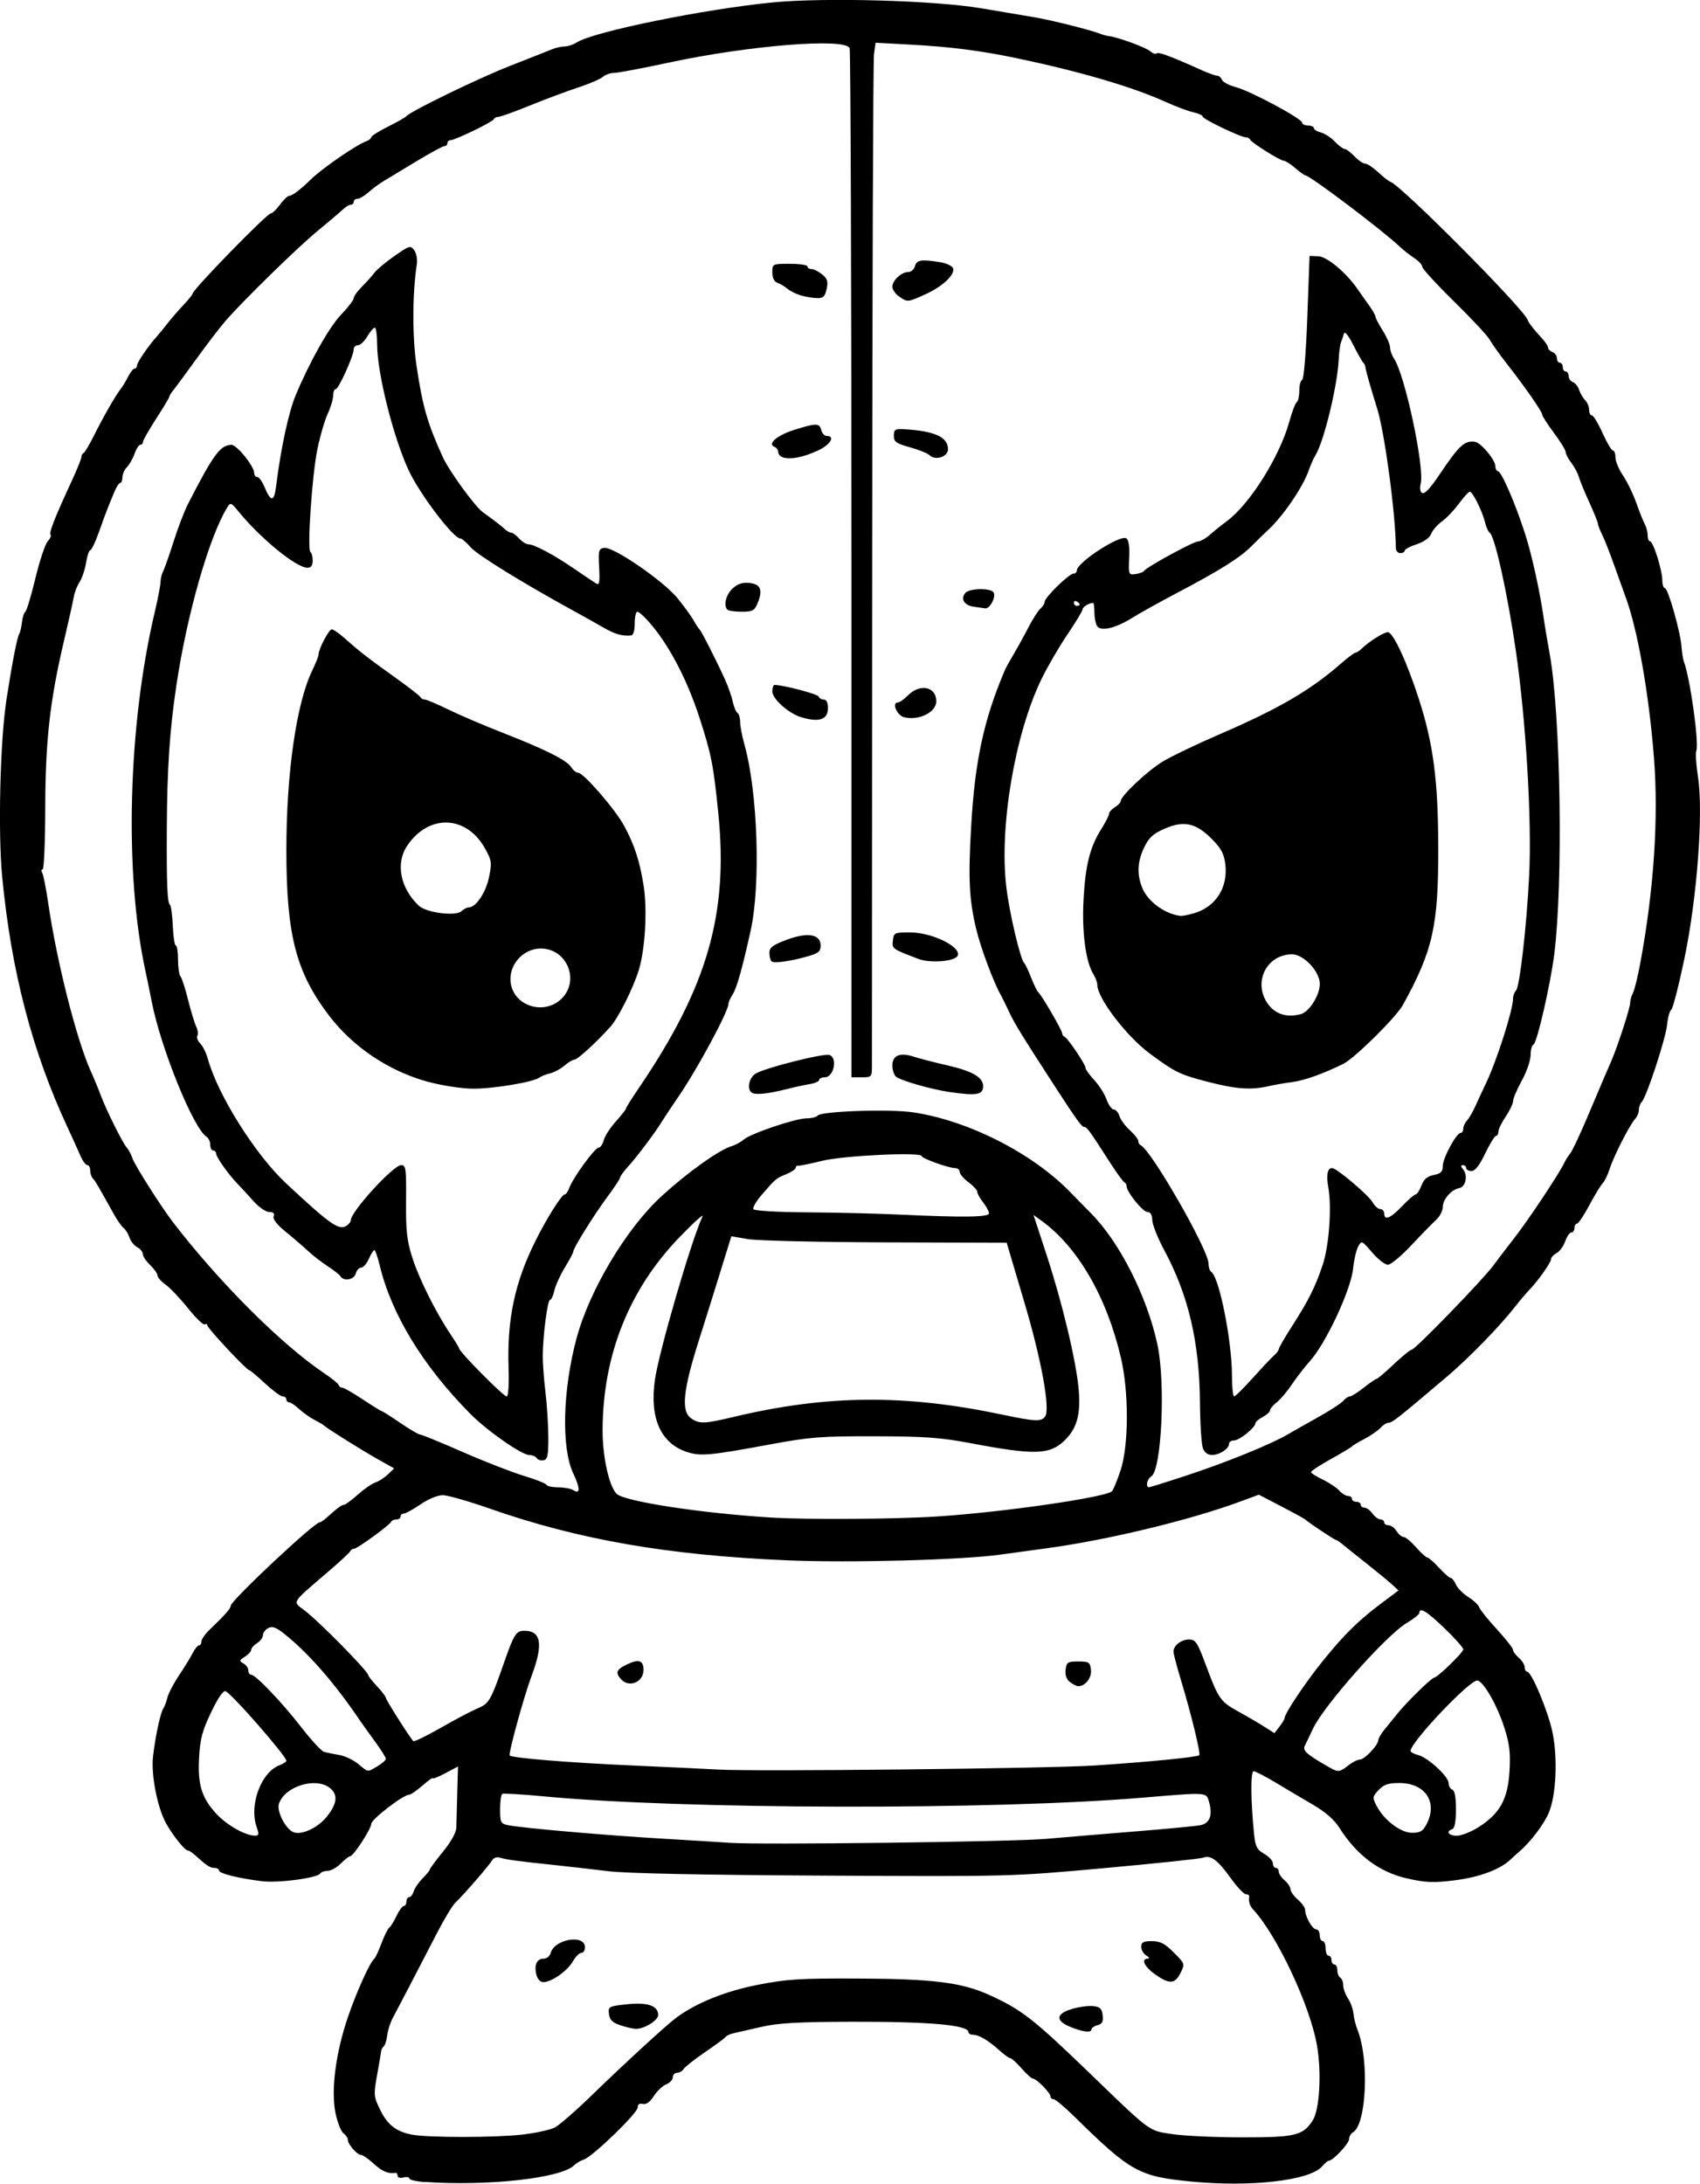 <?xml version="1.0" encoding="UTF-8" standalone="no"?>
<!-- Created with Inkscape (http://www.inkscape.org/) -->

<svg
   width="153.637mm"
   height="197.304mm"
   viewBox="0 0 153.637 197.304"
   version="1.1"
   id="svg5"
   xml:space="preserve"
   xmlns="http://www.w3.org/2000/svg"
   xmlns:svg="http://www.w3.org/2000/svg"><defs
     id="defs2" /><g
     id="layer1"
     transform="translate(-6.084,-58.118)"><path
       style="fill:#000000;stroke-width:0.265"
       d="m 44.465,255.273 c -0.764,-0.053 -1.389,-0.199 -1.389,-0.323 0,-0.124 -0.238,-0.164 -0.529,-0.088 -0.296,0.077 -0.529,0.008 -0.529,-0.157 0,-0.163 -0.089,-0.281 -0.198,-0.264 -0.655,0.103 -1.191,-0.122 -1.961,-0.825 -0.478,-0.437 -0.995,-0.794 -1.148,-0.794 -0.35,0 -1.19,-0.963 -1.19,-1.363 0,-0.164 -0.179,-0.431 -0.398,-0.592 -0.219,-0.162 -0.541,-0.977 -0.715,-1.812 -0.428,-2.049 0.014,-5.464 1.126,-8.709 0.79,-2.303 1.987,-4.946 2.379,-5.251 0.093,-0.073 0.385,-0.702 0.648,-1.398 0.263,-0.696 0.576,-1.326 0.696,-1.4 0.12,-0.074 0.414,-0.547 0.652,-1.05 0.239,-0.503 0.54,-0.915 0.669,-0.915 0.129,0 0.234,-0.179 0.234,-0.397 0,-0.218 0.111,-0.397 0.247,-0.397 0.136,0 0.324,-0.242 0.417,-0.538 0.094,-0.296 0.459,-0.826 0.812,-1.179 0.353,-0.353 0.641,-0.708 0.641,-0.789 0,-0.081 0.536,-0.806 1.191,-1.61 0.734,-0.901 1.196,-1.737 1.205,-2.179 0.008,-0.395 0.045,-1.797 0.083,-3.117 l 0.068,-2.4 -1.141,0.607 c -0.628,0.334 -1.141,0.538 -1.141,0.454 0,-0.084 -0.421,0.217 -0.935,0.669 -0.514,0.452 -1.056,0.821 -1.204,0.821 -0.521,0 -3.417,2.226 -3.417,2.626 0,0.451 -1.612,2.929 -1.906,2.929 -0.103,2.6e-4 -0.484,0.298 -0.848,0.662 -0.364,0.364 -0.898,0.661 -1.187,0.661 -0.289,0 -0.593,0.108 -0.674,0.241 -0.252,0.407 -3.777,0.876 -5.243,0.698 -2.113,-0.257 -3.9,-0.699 -3.9,-0.965 0,-0.131 -0.184,-0.238 -0.408,-0.238 -0.401,0 -0.711,-0.202 -1.728,-1.124 -0.281,-0.255 -0.599,-0.463 -0.709,-0.463 -0.273,-1e-5 -1.48,-1.542 -2.012,-2.571 -0.75,-1.451 -1.288,-4.306 -1.11,-5.896 0.2,-1.788 0.677,-4.01 0.937,-4.366 0.106,-0.146 0.268,-0.576 0.358,-0.957 0.091,-0.381 0.556,-1.274 1.033,-1.984 0.477,-0.711 1.035,-1.619 1.239,-2.02 0.204,-0.4 0.47,-0.728 0.591,-0.728 0.121,0 0.22,-0.159 0.22,-0.353 0,-0.194 0.327,-0.667 0.728,-1.052 1.439,-1.382 1.918,-1.925 1.918,-2.176 1.3e-4,-0.456 7.546,-7.531 8.033,-7.531 0.093,0 0.399,-0.208 0.679,-0.463 0.912,-0.827 1.316,-1.124 1.529,-1.125 0.115,-1.1e-4 0.676,-0.415 1.245,-0.922 0.57,-0.507 1.284,-1 1.587,-1.096 0.303,-0.096 0.809,-0.421 1.123,-0.722 l 0.572,-0.548 -1.365,-0.765 c -1.45,-0.812 -4.716,-2.852 -4.937,-3.084 -0.073,-0.076 -0.47,-0.313 -0.883,-0.526 -0.413,-0.213 -1.044,-0.659 -1.403,-0.992 -0.359,-0.333 -0.765,-0.605 -0.903,-0.605 -0.138,0 -0.251,-0.119 -0.251,-0.265 0,-0.146 -0.149,-0.265 -0.331,-0.265 -0.182,0 -0.907,-0.536 -1.61,-1.191 -0.703,-0.655 -1.345,-1.191 -1.426,-1.191 -0.232,0 -3.777,-3.795 -3.777,-4.043 0,-0.122 -0.103,-0.158 -0.229,-0.081 -0.126,0.078 -0.809,-0.582 -1.518,-1.466 -0.709,-0.884 -1.618,-1.842 -2.02,-2.128 -0.402,-0.286 -0.733,-0.661 -0.736,-0.833 -0.002,-0.172 -0.3,-0.593 -0.661,-0.936 -0.361,-0.343 -0.657,-0.785 -0.657,-0.983 0,-0.198 -0.23,-0.483 -0.511,-0.633 -0.281,-0.15 -0.596,-0.541 -0.7,-0.868 -0.104,-0.327 -0.341,-0.714 -0.526,-0.86 -0.186,-0.146 -0.585,-0.712 -0.888,-1.258 -1.414,-2.551 -1.674,-2.993 -1.898,-3.228 -0.132,-0.138 -0.24,-0.466 -0.24,-0.728 0,-0.262 -0.117,-0.476 -0.261,-0.476 -0.144,0 -0.427,-0.387 -0.63,-0.86 -0.203,-0.473 -0.729,-1.634 -1.169,-2.58 -3.189,-6.857 -5.072,-14.074 -5.891,-22.581 -0.39,-4.045 -0.19,-12.323 0.386,-16.048 0.511,-3.302 0.964,-5.628 1.157,-5.941 0.086,-0.139 0.195,-0.609 0.243,-1.045 0.048,-0.436 0.184,-0.858 0.302,-0.938 0.119,-0.08 0.528,-1.44 0.911,-3.022 0.382,-1.582 0.879,-3.08 1.104,-3.329 0.225,-0.249 0.348,-0.514 0.273,-0.589 -0.177,-0.177 0.337,-1.487 1.969,-5.018 0.447,-0.967 0.812,-1.879 0.812,-2.028 0,-0.149 0.089,-0.311 0.198,-0.359 0.109,-0.049 0.523,-0.743 0.92,-1.543 0.828,-1.668 1.965,-3.653 2.425,-4.233 0.173,-0.218 0.479,-0.724 0.679,-1.124 0.2,-0.4 0.463,-0.728 0.584,-0.728 0.121,0 0.22,-0.127 0.22,-0.282 0,-0.277 1.039,-1.79 1.842,-2.684 0.224,-0.249 0.645,-0.764 0.936,-1.144 0.291,-0.38 0.916,-1.102 1.389,-1.603 0.473,-0.501 0.86,-0.979 0.86,-1.061 0,-0.358 6.717,-7.249 7.066,-7.249 0.133,0 0.507,-0.357 0.829,-0.794 0.323,-0.437 0.701,-0.794 0.84,-0.794 0.268,0 1.013,-0.565 1.945,-1.477 1.03,-1.007 4.092,-3.118 4.995,-3.445 0.255,-0.092 0.463,-0.258 0.463,-0.369 0,-0.111 0.685,-0.543 1.521,-0.961 0.837,-0.418 1.582,-0.84 1.656,-0.937 0.328,-0.431 6.507,-3.432 9.391,-4.56 1.746,-0.683 3.448,-1.355 3.783,-1.494 0.334,-0.138 0.844,-0.252 1.134,-0.252 0.289,0 0.79,-0.168 1.112,-0.373 1.523,-0.971 11.587,-3.018 17.734,-3.609 4.755,-0.457 14.623,-0.174 18.835,0.539 1.746,0.296 3.889,0.657 4.763,0.804 1.531,0.257 5.136,1.161 5.953,1.493 0.218,0.089 0.575,0.184 0.794,0.211 0.828,0.103 3.325,1.019 3.726,1.367 0.23,0.2 0.494,0.287 0.587,0.195 0.156,-0.156 1.275,0.261 4.073,1.52 0.61,0.275 1.239,0.499 1.397,0.499 0.158,0 0.351,0.166 0.429,0.37 0.078,0.203 0.64,0.5 1.248,0.659 1.319,0.344 6.001,2.853 6.001,3.215 0,0.14 0.238,0.254 0.529,0.254 0.291,0 0.529,0.106 0.529,0.236 0,0.13 0.284,0.307 0.631,0.394 0.347,0.087 0.913,0.455 1.257,0.818 0.344,0.363 0.745,0.664 0.89,0.669 0.146,0.005 0.545,0.305 0.888,0.666 0.343,0.361 0.777,0.657 0.964,0.657 0.188,0 0.714,0.348 1.17,0.774 0.456,0.426 0.956,0.817 1.113,0.869 0.982,0.327 11.972,11.379 12.402,12.473 0.13,0.33 0.47,0.766 1.389,1.778 0.255,0.281 0.463,0.617 0.463,0.746 0,0.13 0.179,0.305 0.397,0.389 0.218,0.084 0.397,0.335 0.397,0.557 0,0.223 0.119,0.405 0.265,0.405 0.146,0 0.265,0.179 0.265,0.397 0,0.218 0.119,0.397 0.265,0.397 0.146,0 0.265,0.182 0.265,0.405 0,0.223 0.174,0.472 0.387,0.554 0.213,0.082 0.467,0.4 0.564,0.707 0.098,0.307 0.34,0.721 0.539,0.92 0.199,0.199 0.362,0.592 0.362,0.872 0,0.281 0.112,0.51 0.25,0.51 0.137,0 0.57,0.714 0.962,1.587 0.392,0.873 0.815,1.587 0.941,1.587 0.126,0 0.228,0.281 0.228,0.625 0,0.343 0.306,1.075 0.68,1.626 0.374,0.551 0.916,1.669 1.205,2.484 0.289,0.816 0.638,1.69 0.776,1.942 0.138,0.253 0.251,0.699 0.251,0.992 0,0.293 0.097,0.533 0.216,0.533 0.284,0 1.107,2.625 1.107,3.529 0,0.387 0.106,0.704 0.236,0.704 0.282,0 1.409,3.978 1.499,5.292 0.035,0.509 0.129,1.105 0.21,1.323 0.585,1.59 1.391,7.402 1.123,8.1 -0.081,0.212 -0.011,1.262 0.155,2.335 0.499,3.207 -0.079,10.931 -1.228,16.426 -0.513,2.452 -1.048,4.53 -1.189,4.617 -0.141,0.087 -0.308,0.69 -0.372,1.34 -0.123,1.26 -1.86,6.55 -2.293,6.982 -0.142,0.142 -0.259,0.464 -0.259,0.716 0,0.252 -0.149,0.617 -0.331,0.812 -0.487,0.522 -1.939,3.366 -2.305,4.514 -0.174,0.547 -0.464,1.142 -0.643,1.323 -0.179,0.181 -0.722,1.072 -1.206,1.982 -0.484,0.91 -0.982,1.654 -1.108,1.654 -0.125,0 -0.228,0.179 -0.228,0.397 0,0.218 -0.125,0.397 -0.278,0.397 -0.153,0 -0.404,0.36 -0.557,0.799 -0.153,0.44 -0.504,0.92 -0.78,1.068 -0.276,0.148 -0.501,0.391 -0.501,0.541 0,0.309 -1.149,1.936 -1.969,2.788 -0.3,0.311 -0.902,1.024 -1.338,1.583 -1.342,1.72 -4.14,4.588 -6.085,6.238 -4.554,3.861 -4.959,4.18 -5.317,4.18 -0.159,1.8e-4 -0.479,0.209 -0.711,0.463 -0.232,0.255 -0.875,0.7 -1.43,0.99 -0.555,0.29 -1.068,0.598 -1.141,0.684 -0.073,0.087 -0.936,0.604 -1.918,1.15 -0.982,0.546 -1.785,1.071 -1.783,1.168 0.002,0.097 0.476,0.402 1.054,0.679 0.578,0.277 1.25,0.723 1.493,0.992 0.243,0.269 0.602,0.489 0.798,0.489 0.196,0 0.356,0.119 0.356,0.265 0,0.146 0.179,0.265 0.397,0.265 0.218,0 0.397,0.119 0.397,0.265 0,0.146 0.152,0.265 0.338,0.265 0.186,0 0.51,0.238 0.72,0.529 0.21,0.291 0.534,0.529 0.72,0.529 0.186,0 0.338,0.119 0.338,0.265 0,0.146 0.178,0.265 0.395,0.265 0.217,0 0.543,0.238 0.725,0.529 0.182,0.291 0.468,0.529 0.636,0.529 0.168,0 0.672,0.417 1.119,0.926 0.447,0.509 0.907,0.926 1.021,0.926 0.115,0 0.591,0.417 1.058,0.926 0.467,0.509 0.944,0.926 1.06,0.926 0.116,0 0.328,0.267 0.471,0.593 0.144,0.326 0.644,0.832 1.112,1.124 0.468,0.292 0.914,0.712 0.99,0.931 0.076,0.22 0.794,1.113 1.594,1.984 0.8,0.871 1.456,1.707 1.457,1.856 0.001,0.15 0.24,0.476 0.531,0.725 0.291,0.249 0.529,0.633 0.529,0.853 0,0.22 0.101,0.399 0.225,0.399 0.395,0 1.895,3.587 2.285,5.464 0.496,2.389 0.331,5.792 -0.356,7.345 -0.464,1.049 -1.666,2.62 -2.63,3.437 -0.189,0.16 -0.546,0.485 -0.794,0.722 -0.946,0.904 -2.821,1.604 -5.046,1.883 -1.922,0.241 -2.601,0.215 -4.286,-0.161 -2.527,-0.565 -4.58,-2.101 -6.165,-4.611 -0.444,-0.703 -1.26,-1.415 -2.342,-2.044 -0.914,-0.531 -2.435,-1.432 -3.38,-2.002 -0.945,-0.57 -1.848,-1.036 -2.007,-1.036 -0.286,0 -0.267,2.685 0.04,5.69 0.115,1.122 0.255,1.393 0.918,1.774 0.431,0.247 0.783,0.633 0.783,0.858 0,0.225 0.119,0.409 0.265,0.409 0.146,0 0.265,0.152 0.265,0.338 0,0.186 0.238,0.542 0.529,0.791 0.291,0.249 0.529,0.611 0.529,0.805 0,0.193 0.298,0.611 0.661,0.927 0.364,0.316 0.661,0.731 0.661,0.921 0,0.609 0.65,1.77 0.992,1.772 0.182,0.001 0.331,0.24 0.331,0.531 0,0.291 0.119,0.529 0.265,0.529 0.146,0 0.265,0.298 0.265,0.661 0,0.364 0.119,0.661 0.265,0.661 0.146,0 0.265,0.179 0.265,0.397 0,0.218 0.119,0.397 0.265,0.397 0.146,0 0.265,0.231 0.265,0.514 0,0.282 0.119,0.587 0.265,0.677 0.146,0.09 0.265,0.399 0.265,0.686 0,0.288 0.192,0.817 0.428,1.176 0.235,0.359 0.459,0.98 0.497,1.38 0.038,0.4 0.209,1.078 0.379,1.506 1.058,2.659 0.794,8.51 -0.415,9.222 -0.198,0.116 -0.359,0.396 -0.359,0.621 0,0.393 -1.453,1.945 -1.821,1.945 -0.098,0 -0.376,0.231 -0.618,0.514 -1.091,1.274 -6.39,1.891 -11.793,1.373 -4.739,-0.454 -5.515,-0.882 -10.508,-5.79 -0.925,-0.91 -1.809,-1.654 -1.964,-1.654 -0.155,0 -0.282,-0.114 -0.282,-0.253 0,-0.313 -1.264,-1.6 -1.572,-1.6 -0.124,0 -0.591,-0.417 -1.038,-0.926 -0.447,-0.509 -0.906,-0.927 -1.02,-0.927 -0.114,-7.9e-4 -0.569,-0.328 -1.012,-0.728 -0.987,-0.89 -1.835,-1.388 -2.366,-1.388 -0.22,0 -0.4,-0.104 -0.4,-0.232 0,-0.649 -3.509,-0.961 -10.583,-0.942 -4.92,0.014 -6.632,0.113 -8.202,0.477 -1.091,0.253 -2.214,0.51 -2.494,0.572 -0.28,0.062 -0.578,0.204 -0.661,0.317 -0.083,0.113 -0.926,0.734 -1.872,1.381 -0.946,0.647 -1.815,1.331 -1.931,1.521 -0.116,0.19 -0.384,0.345 -0.595,0.345 -0.211,0 -0.384,0.182 -0.384,0.403 0,0.222 -0.268,0.509 -0.595,0.639 -0.327,0.13 -0.833,0.607 -1.124,1.061 -0.348,0.543 -0.688,0.786 -0.992,0.709 -0.302,-0.076 -0.463,0.036 -0.463,0.321 5.2e-4,0.509 -4.086,4.457 -4.871,4.706 -0.291,0.092 -0.689,0.328 -0.884,0.523 -1.158,1.158 -7.799,1.895 -13.494,1.496 z m 8.852,-4.292 c 1.194,-0.137 2.504,-0.424 2.91,-0.637 0.407,-0.213 1.884,-1.499 3.283,-2.857 2.983,-2.897 6.704,-6.317 7.643,-7.025 1.787,-1.348 4.448,-2.428 7.408,-3.008 2.658,-0.52 3.817,-0.592 9.159,-0.568 6.75,0.031 9.319,0.359 11.84,1.513 2.845,1.301 3.952,2.164 8.879,6.919 5.748,5.547 5.414,5.3 7.62,5.628 1.07,0.159 3.911,0.289 6.314,0.289 4.774,0 5.454,-0.162 6.334,-1.505 0.635,-0.97 0.831,-4.304 0.4,-6.799 -0.621,-3.59 -3.609,-9.953 -5.766,-12.279 -0.312,-0.337 -0.433,-0.73 -0.362,-1.179 0.017,-0.109 -0.117,-0.201 -0.299,-0.204 -0.182,-0.003 -0.806,-0.669 -1.387,-1.48 -1.157,-1.615 -1.793,-2.085 -2.47,-1.823 -0.243,0.094 -4.252,0.517 -8.909,0.94 -8.459,0.768 -8.482,0.768 -25.4,0.68 -10.793,-0.056 -17.845,-0.201 -19.447,-0.399 -1.382,-0.171 -3.645,-0.429 -5.027,-0.573 -3.143,-0.329 -4.239,-0.479 -4.806,-0.659 -0.246,-0.078 -0.545,0.029 -0.665,0.237 -0.263,0.458 -2.677,3.24 -3.33,3.838 -0.256,0.235 -1.02,1.501 -1.697,2.813 -1.815,3.518 -3.516,6.785 -3.964,7.611 -0.217,0.4 -0.442,1.105 -0.5,1.568 -0.059,0.462 -0.199,0.909 -0.311,0.992 -0.113,0.084 -0.217,0.271 -0.232,0.417 -0.015,0.146 -0.18,1.115 -0.368,2.155 -0.323,1.792 -0.31,1.954 0.256,3.123 0.669,1.383 1.449,2.001 2.874,2.278 1.451,0.283 7.548,0.28 10.02,-0.004 z M 102.806,241.251 c -1.364,-0.559 -1.298,-1.188 0.169,-1.621 0.639,-0.189 1.502,-0.304 1.918,-0.256 0.609,0.07 0.774,0.233 0.843,0.834 0.066,0.574 -0.042,0.781 -0.463,0.891 -0.302,0.079 -0.549,0.249 -0.549,0.377 0,0.336 -0.773,0.245 -1.918,-0.225 z m -40.68,-0.152 c -0.702,-0.239 -0.946,-0.484 -1.007,-1.011 -0.078,-0.671 -0.022,-0.702 1.628,-0.878 1.858,-0.199 2.818,0.131 2.818,0.969 0,0.497 -1.267,1.275 -2.037,1.251 -0.262,-0.008 -0.893,-0.157 -1.402,-0.331 z m -7.564,-4.549 c -0.223,-0.887 0.03,-1.456 0.646,-1.456 0.279,0 0.566,-0.226 0.638,-0.502 0.334,-1.278 3.105,-1.744 3.105,-0.523 0,0.273 -0.149,0.497 -0.331,0.498 -0.182,7.9e-4 -0.532,0.356 -0.778,0.788 -0.484,0.851 -1.919,1.853 -2.656,1.855 -0.268,5.3e-4 -0.527,-0.273 -0.624,-0.66 z m 55.914,-0.043 c -0.975,-0.693 -1.304,-1.405 -0.658,-1.421 0.184,-0.004 0.125,-0.128 -0.132,-0.278 -0.255,-0.148 -0.463,-0.502 -0.463,-0.786 0,-0.417 0.185,-0.516 0.957,-0.516 0.759,0 1.17,0.212 1.981,1.024 1.015,1.015 1.021,1.031 0.611,1.852 -0.505,1.012 -1.01,1.039 -2.296,0.124 z m -9.853,-12.241 c 1.746,-0.153 5.437,-0.461 8.202,-0.684 2.765,-0.223 5.355,-0.472 5.755,-0.553 0.841,-0.171 1.111,-0.899 0.774,-2.09 -0.257,-0.907 -0.058,-0.894 -6,-0.396 -13.502,1.133 -41.53,1.072 -54.107,-0.116 -1.965,-0.186 -3.661,-0.288 -3.77,-0.228 -0.109,0.06 -0.198,0.688 -0.198,1.396 0,1.191 0.054,1.297 0.728,1.435 1.253,0.256 8.718,0.909 13.824,1.209 2.692,0.158 5.49,0.331 6.218,0.384 2.696,0.197 25.51,-0.088 28.575,-0.357 z m -71.351,-1.096 c -0.685,-1.966 0.41,-4.923 2.056,-5.549 0.35,-0.133 0.635,-0.317 0.635,-0.408 0,-0.421 -4.851,-5.979 -5.485,-6.284 -0.21,-0.101 -0.673,0.565 -1.304,1.877 -0.794,1.65 -1,2.416 -1.095,4.056 -0.142,2.458 0.208,3.645 1.5,5.078 0.942,1.045 2.638,2.023 3.526,2.035 0.387,0.005 0.41,-0.107 0.166,-0.805 z m 6.376,-0.944 c 0.912,-1.159 0.993,-1.957 0.26,-2.55 -1.276,-1.033 -4.115,-0.154 -4.618,1.43 -0.21,0.662 0.576,2.221 1.282,2.543 0.726,0.331 2.252,-0.375 3.076,-1.423 z m 104.068,0.976 c 1.917,-1.216 2.643,-2.532 2.789,-5.053 0.098,-1.69 0.005,-2.463 -0.475,-3.956 -0.662,-2.057 -1.92,-4.234 -2.447,-4.234 -0.735,0 -6.02,5.584 -6.02,6.361 0,0.108 0.301,0.272 0.668,0.364 0.894,0.224 2.771,1.948 2.771,2.544 0,0.262 0.149,0.526 0.331,0.587 0.218,0.073 0.331,0.681 0.331,1.786 0,1.105 -0.113,1.713 -0.331,1.786 -0.61,0.203 -0.339,0.595 0.411,0.595 0.408,0 1.295,-0.351 1.971,-0.78 z m -4.704,-0.266 c 1.032,-1.995 -0.118,-3.717 -2.481,-3.717 -0.984,0 -1.386,0.138 -1.853,0.634 -0.561,0.597 -0.572,0.681 -0.192,1.416 0.673,1.301 2.177,2.448 3.212,2.448 0.74,0 0.985,-0.146 1.314,-0.781 z m -94.821,-5.23 c 0.423,-0.25 0.768,-0.552 0.768,-0.673 0,-0.12 -0.454,-0.839 -1.01,-1.597 -0.555,-0.758 -1.181,-1.631 -1.389,-1.94 -2.262,-3.352 -4.689,-6.116 -6.864,-7.818 -0.686,-0.537 -1.017,-0.646 -1.376,-0.454 -0.26,0.139 -0.473,0.426 -0.473,0.638 0,0.212 -0.238,0.534 -0.529,0.716 -0.291,0.182 -0.529,0.452 -0.529,0.6 0,0.148 -0.258,0.431 -0.574,0.628 -0.517,0.323 -0.53,0.383 -0.132,0.606 0.243,0.136 0.442,0.42 0.442,0.631 0,0.211 0.11,0.384 0.245,0.384 0.409,0 2.78,2.479 4.53,4.737 0.909,1.172 1.843,2.183 2.077,2.246 0.234,0.063 0.841,0.185 1.351,0.271 0.509,0.086 1.283,0.449 1.72,0.807 0.959,0.786 0.811,0.768 1.745,0.216 z m 64.798,-0.068 c 4.858,-0.317 9.301,-0.754 9.479,-0.932 0.143,-0.143 -0.726,-3.707 -1.645,-6.749 -0.374,-1.237 -0.682,-2.406 -0.685,-2.599 -0.009,-0.555 0.692,-1.106 1.408,-1.106 0.581,0 0.751,0.252 1.469,2.183 1.182,3.178 1.351,3.426 2.945,4.303 0.797,0.439 1.866,1.063 2.375,1.387 l 0.926,0.59 0.457,-0.593 c 0.251,-0.326 0.46,-0.675 0.463,-0.774 0.014,-0.423 1.836,-3.151 3.414,-5.111 1.956,-2.429 3.243,-3.696 5.374,-5.29 l 1.507,-1.127 -0.581,-0.533 c -0.319,-0.293 -1.354,-1.145 -2.3,-1.893 -0.946,-0.748 -1.93,-1.534 -2.186,-1.748 -0.256,-0.214 -0.521,-0.389 -0.588,-0.389 -0.123,0 -2.538,-1.608 -2.783,-1.852 -0.073,-0.073 -1.045,-0.606 -2.16,-1.185 l -2.028,-1.053 -1.676,0.619 c -4.621,1.707 -12.126,3.51 -17.683,4.248 -1.091,0.145 -2.877,0.39 -3.969,0.544 -3.472,0.49 -13.622,0.763 -19.315,0.519 -10.778,-0.461 -18.834,-1.862 -26.855,-4.67 -1.892,-0.662 -3.797,-1.209 -4.233,-1.215 -0.471,-0.007 -1.294,0.329 -2.023,0.826 -0.676,0.461 -1.361,0.837 -1.521,0.837 -0.161,0 -0.292,0.119 -0.292,0.265 0,0.146 -0.169,0.265 -0.375,0.265 -0.206,0 -0.415,0.089 -0.463,0.198 -0.137,0.308 -3.076,2.447 -3.362,2.447 -0.14,0 -0.294,0.1 -0.342,0.221 -0.049,0.122 -0.98,0.985 -2.071,1.918 -3.303,2.827 -3.167,2.608 -2.106,3.401 1.308,0.977 5.808,5.546 5.808,5.897 0,0.082 0.357,0.531 0.794,0.998 0.437,0.467 0.794,0.939 0.794,1.047 0,0.18 2.165,3.587 2.48,3.902 0.074,0.074 1.195,-0.471 2.491,-1.212 1.295,-0.741 2.79,-1.529 3.32,-1.751 1.041,-0.435 1.177,-0.673 2.426,-4.244 0.862,-2.465 1.063,-2.77 1.817,-2.764 1.511,0.011 1.698,1.234 0.624,4.097 -0.677,1.805 -2.112,7.033 -1.97,7.175 0.224,0.224 5.379,0.645 10.905,0.891 3.493,0.156 7.064,0.325 7.938,0.376 3.291,0.193 29.814,-0.092 33.999,-0.365 z m -2.203,-7.534 c -0.316,-0.24 -0.453,-0.625 -0.397,-1.116 0.078,-0.684 0.179,-0.75 1.144,-0.75 0.966,0 1.066,0.066 1.144,0.75 0.083,0.725 -0.502,1.482 -1.144,1.482 -0.146,0 -0.482,-0.165 -0.747,-0.366 z m -40.594,-0.278 c -0.52,-0.591 -0.399,-0.87 0.582,-1.335 1.042,-0.495 1.469,-0.348 1.469,0.503 0,1.126 -1.32,1.662 -2.051,0.832 z m 65.743,7.804 c 0.37,-0.291 0.841,-0.529 1.047,-0.529 0.417,0 1.65,-1.294 1.663,-1.745 0.005,-0.16 0.242,-0.576 0.527,-0.926 0.285,-0.35 0.851,-1.045 1.257,-1.545 0.843,-1.037 3.043,-3.181 3.272,-3.188 0.293,-0.009 2.626,-2.277 2.626,-2.553 0,-0.153 -0.764,-1.011 -1.697,-1.908 -1.595,-1.532 -2.272,-1.946 -2.272,-1.39 0,0.132 -0.506,0.537 -1.124,0.902 -1.851,1.09 -7.522,7.481 -8.496,9.575 -0.271,0.582 -0.598,1.265 -0.728,1.518 -0.232,0.453 0.158,0.795 2.278,2.001 0.727,0.413 0.877,0.394 1.648,-0.212 z M 90.859,195.132 c 5.929,-0.388 15.195,-1.731 15.724,-2.279 0.119,-0.123 0.464,-0.964 0.766,-1.869 0.75,-2.243 0.768,-7.059 0.038,-10.185 -1.286,-5.511 -3.911,-10.032 -7.2,-12.401 l -0.7,-0.504 1.187,3.625 c 1.422,4.342 2.667,9.563 2.895,12.137 0.199,2.252 -0.162,3.551 -1.289,4.628 -1.349,1.29 -2.704,1.324 -8.537,0.219 -2.634,-0.499 -4.1,-0.604 -8.599,-0.614 -4.872,-0.011 -5.841,0.065 -9.525,0.747 -5.402,1 -6.234,1.074 -7.46,0.67 -2.36,-0.779 -3.377,-3.058 -2.893,-6.486 0.36,-2.554 3.313,-12.696 4.308,-14.796 0.138,-0.291 -0.798,0.554 -2.079,1.878 -4.558,4.711 -6.935,10.676 -6.952,17.447 -0.006,2.384 0.581,5.048 1.264,5.737 0.682,0.688 7.614,1.754 13.945,2.145 3.308,0.204 11.279,0.152 15.106,-0.099 z m -32.97,-3.893 c -1.085,-2.307 -0.957,-7.516 0.3,-12.199 1.17,-4.364 4.527,-9.967 7.709,-12.868 2.364,-2.156 5.162,-4.149 6.322,-4.503 0.342,-0.105 0.822,-0.365 1.067,-0.58 0.627,-0.55 4.681,-1.921 5.692,-1.926 0.464,-0.002 0.91,-0.111 0.991,-0.241 0.248,-0.401 6.451,-0.619 8.615,-0.303 4.961,0.724 10.801,3.684 14.212,7.204 0.468,0.483 1.323,1.354 1.9,1.936 2.575,2.595 5.062,7.517 5.992,11.857 0.745,3.478 0.371,11.371 -0.564,11.902 -0.366,0.208 -0.53,0.979 -0.208,0.979 0.09,0 1.49,-0.434 3.109,-0.965 3.889,-1.274 7.963,-2.928 9.559,-3.881 0.291,-0.174 1.438,-0.822 2.548,-1.441 1.111,-0.619 2.167,-1.303 2.348,-1.52 0.181,-0.218 0.445,-0.396 0.589,-0.396 0.143,0 0.711,-0.357 1.262,-0.794 0.551,-0.437 1.073,-0.794 1.159,-0.794 0.086,0 0.783,-0.593 1.549,-1.318 0.766,-0.725 1.499,-1.32 1.629,-1.323 0.309,-0.007 6.428,-6.316 7.377,-7.606 0.404,-0.549 1.245,-1.653 1.87,-2.453 1.331,-1.705 4.12,-5.903 4.569,-6.879 0.101,-0.218 0.329,-0.575 0.508,-0.794 0.179,-0.218 0.83,-1.587 1.447,-3.043 1.791,-4.224 1.833,-4.323 2.231,-5.226 0.586,-1.331 1.738,-4.869 1.738,-5.34 0,-0.232 0.113,-0.629 0.25,-0.882 0.138,-0.253 0.438,-1.471 0.666,-2.708 1.231,-6.653 1.66,-13.071 1.237,-18.521 -0.447,-5.77 -1.478,-11.62 -2.565,-14.552 -0.189,-0.509 -0.659,-1.819 -1.046,-2.91 -0.386,-1.091 -0.872,-2.321 -1.078,-2.733 -0.207,-0.412 -0.376,-0.85 -0.376,-0.974 0,-0.124 -0.344,-0.977 -0.764,-1.897 -0.42,-0.92 -0.853,-1.97 -0.962,-2.334 -0.109,-0.364 -0.42,-0.945 -0.691,-1.292 -0.271,-0.347 -0.493,-0.772 -0.493,-0.944 0,-0.172 -0.476,-0.952 -1.058,-1.732 -0.582,-0.78 -1.058,-1.517 -1.058,-1.638 0,-0.274 -1.535,-2.487 -3.176,-4.58 -0.685,-0.873 -1.389,-1.862 -1.566,-2.198 -0.176,-0.336 -1.622,-1.888 -3.213,-3.449 -1.591,-1.561 -2.893,-2.98 -2.893,-3.153 0,-0.173 -0.322,-0.526 -0.715,-0.783 -0.393,-0.258 -0.967,-0.707 -1.276,-0.998 -1.63,-1.54 -8.173,-6.482 -8.584,-6.483 -0.078,-1.77e-4 -0.487,-0.298 -0.91,-0.661 -0.423,-0.364 -0.889,-0.661 -1.035,-0.661 -0.327,0 -2.924,-1.631 -3.047,-1.913 -0.049,-0.112 -0.218,-0.203 -0.376,-0.203 -0.466,0 -3.902,-1.647 -3.902,-1.87 0,-0.112 -0.384,-0.289 -0.853,-0.392 -0.469,-0.103 -1.571,-0.514 -2.447,-0.913 -2.987,-1.36 -7.652,-2.736 -13.368,-3.943 -3.353,-0.708 -6.094,-1.06 -9.813,-1.26 l -3.084,-0.166 -0.143,1.031 c -0.079,0.567 -0.152,21.153 -0.164,45.746 -0.011,24.593 -0.021,45.161 -0.023,45.707 -0.002,0.957 -0.035,0.992 -0.925,0.992 h -0.923 l -0.004,-46.284 c -0.002,-25.456 -0.076,-46.471 -0.163,-46.699 -0.366,-0.955 -9.079,-0.26 -16.353,1.304 -2.37,0.51 -4.586,0.927 -4.923,0.927 -0.337,0 -0.801,0.163 -1.031,0.363 -0.23,0.199 -1.244,0.634 -2.254,0.965 -1.01,0.331 -2.965,1.061 -4.343,1.622 -1.379,0.561 -2.655,1.02 -2.838,1.02 -0.182,0 -0.371,0.099 -0.419,0.22 -0.099,0.246 -3.514,1.897 -3.925,1.897 -0.145,0 -0.264,0.119 -0.264,0.265 0,0.146 -0.122,0.265 -0.272,0.265 -0.149,0 -1.31,0.631 -2.58,1.401 -1.269,0.771 -2.6,1.574 -2.956,1.786 -0.357,0.211 -0.951,0.652 -1.32,0.98 -0.369,0.327 -0.822,0.595 -1.005,0.595 -0.183,0 -0.333,0.119 -0.333,0.265 0,0.146 -0.119,0.265 -0.265,0.265 -0.146,0 -0.485,0.208 -0.754,0.463 -0.269,0.255 -1.286,1.118 -2.261,1.918 -1.784,1.465 -6.687,6.257 -8.312,8.123 -0.481,0.553 -1.649,2.076 -2.595,3.386 -0.946,1.31 -1.892,2.591 -2.101,2.847 -0.21,0.256 -0.381,0.533 -0.381,0.615 0,0.082 -0.536,0.977 -1.191,1.99 -0.655,1.012 -1.191,1.956 -1.191,2.097 0,0.141 -0.107,0.256 -0.239,0.256 -0.131,0 -0.364,0.361 -0.518,0.802 -0.154,0.441 -0.463,0.985 -0.687,1.21 -0.224,0.224 -0.408,0.638 -0.408,0.918 0,0.281 -0.09,0.51 -0.2,0.51 -0.11,0 -0.358,0.387 -0.551,0.86 -0.193,0.473 -0.449,1.098 -0.568,1.389 -0.119,0.291 -0.481,1.273 -0.804,2.183 -0.323,0.91 -0.677,1.654 -0.786,1.654 -0.109,0 -0.279,0.506 -0.378,1.124 -0.099,0.618 -0.362,1.403 -0.585,1.744 -0.223,0.341 -0.457,0.936 -0.521,1.323 -0.063,0.387 -0.466,2.192 -0.894,4.011 -1.273,5.406 -1.679,9.04 -1.691,15.147 -0.006,3.02 -0.113,5.49 -0.237,5.49 -0.124,0 -0.141,0.136 -0.038,0.303 0.103,0.166 0.346,1.387 0.539,2.712 0.778,5.325 2.563,12.369 3.861,15.242 0.296,0.655 0.691,1.607 0.879,2.117 0.483,1.315 1.961,4.292 2.364,4.763 0.187,0.218 0.416,0.647 0.509,0.953 0.173,0.571 2.593,4.39 3.661,5.778 4.215,5.48 9.829,11.08 13.718,13.685 0.642,0.43 1.207,0.894 1.256,1.031 0.049,0.137 0.203,0.249 0.344,0.249 0.14,0 0.972,0.476 1.849,1.058 0.876,0.582 1.646,1.058 1.71,1.058 0.064,0 0.814,0.476 1.667,1.058 0.853,0.582 1.664,1.058 1.803,1.058 0.139,0 1.859,0.704 3.822,1.565 1.963,0.861 4.454,1.832 5.536,2.158 1.082,0.326 2.006,0.693 2.055,0.816 0.049,0.123 0.525,0.225 1.058,0.227 0.534,0.002 1.149,0.117 1.367,0.256 0.637,0.405 0.636,-0.158 -0.004,-1.519 z m -3.294,-1.373 c -0.095,-0.154 -0.396,-0.279 -0.669,-0.279 -0.683,0 -3.811,-2.182 -5.332,-3.719 -4.281,-4.326 -7.129,-8.989 -8.193,-13.413 -0.184,-0.764 -0.402,-1.389 -0.484,-1.389 -0.083,0 -0.308,0.357 -0.501,0.794 -0.193,0.437 -0.506,0.794 -0.695,0.794 -0.189,0 -0.406,0.238 -0.482,0.529 -0.147,0.561 -1.089,0.734 -1.385,0.254 -0.094,-0.151 -0.607,-0.557 -1.14,-0.901 -0.533,-0.344 -1.335,-0.965 -1.78,-1.378 -0.446,-0.414 -1.363,-1.202 -2.039,-1.753 -0.784,-0.639 -1.175,-1.141 -1.079,-1.389 0.102,-0.265 -0.026,-0.389 -0.402,-0.389 -0.303,0 -0.941,-0.44 -1.417,-0.978 -0.476,-0.538 -1.107,-1.223 -1.401,-1.521 -0.82,-0.834 -1.979,-2.459 -1.979,-2.775 0,-0.155 -0.119,-0.282 -0.265,-0.282 -0.146,0 -0.265,-0.232 -0.265,-0.516 0,-0.284 -0.152,-0.611 -0.337,-0.728 -1.187,-0.745 -4.141,-8.024 -4.952,-12.201 -0.161,-0.828 -0.411,-2.049 -0.557,-2.715 -1.938,-8.855 -1.598,-22.213 0.827,-32.479 0.286,-1.212 0.521,-2.434 0.521,-2.716 0,-0.282 0.106,-0.719 0.236,-0.971 0.13,-0.253 0.558,-1.471 0.952,-2.708 0.393,-1.237 0.972,-2.749 1.285,-3.36 2.317,-4.517 2.931,-5.353 3.942,-5.365 0.486,-0.006 2.052,1.937 2.052,2.547 0,0.196 0.125,0.357 0.278,0.357 0.153,0 0.449,0.409 0.657,0.908 0.571,1.367 0.865,1.355 1.041,-0.043 0.441,-3.51 1.13,-6.708 1.78,-8.264 1.257,-3.01 3.02,-6.14 4.08,-7.247 0.638,-0.665 1.159,-1.345 1.159,-1.51 0,-0.165 0.327,-0.625 0.728,-1.023 0.4,-0.397 0.906,-0.963 1.124,-1.256 0.218,-0.294 1.042,-0.984 1.831,-1.534 1.356,-0.946 1.454,-0.974 1.788,-0.517 0.197,0.27 0.299,0.841 0.229,1.29 -0.401,2.601 -0.411,6.554 -0.024,9.141 0.557,3.721 0.974,5.17 2.375,8.258 0.56,1.235 2.886,4.438 3.61,4.971 0.099,0.073 0.505,0.37 0.903,0.661 0.398,0.291 0.881,0.678 1.072,0.86 0.192,0.182 0.458,0.331 0.591,0.331 0.133,0 0.458,0.238 0.721,0.529 0.263,0.291 0.644,0.529 0.845,0.529 0.531,0 2.259,0.923 4.14,2.211 0.9,0.616 1.794,1.218 1.986,1.336 0.279,0.172 0.332,-0.124 0.261,-1.467 -0.081,-1.536 -0.041,-1.69 0.461,-1.762 0.834,-0.119 5.366,2.999 6.634,4.564 0.595,0.734 1.246,1.633 1.447,1.996 0.201,0.364 0.435,0.721 0.52,0.794 0.173,0.149 1.468,2.687 2.294,4.498 0.299,0.655 0.623,1.576 0.722,2.047 0.098,0.471 0.288,0.925 0.423,1.008 0.134,0.083 0.244,0.453 0.244,0.822 0,0.369 0.173,1.285 0.384,2.035 1.208,4.286 1.487,12.664 0.56,16.842 -0.763,3.44 -1.252,5.171 -1.624,5.745 -0.209,0.322 -0.38,0.707 -0.38,0.856 0,0.669 -2.753,5.788 -4.462,8.296 -0.675,0.99 -1.346,1.998 -1.491,2.24 -0.585,0.972 -2.258,3.213 -3.023,4.051 -0.447,0.49 -0.813,0.982 -0.813,1.093 0,0.111 -0.51,0.889 -1.134,1.727 -1.221,1.642 -3.099,4.656 -3.099,4.975 0,0.107 -0.343,0.753 -0.762,1.435 -0.419,0.681 -0.846,1.617 -0.947,2.08 -0.102,0.462 -0.277,0.841 -0.39,0.841 -0.226,0 -0.639,3.147 -0.659,5.027 -0.007,0.655 0.102,2.143 0.243,3.307 0.141,1.164 0.258,3.008 0.261,4.096 0.005,1.635 -0.071,1.995 -0.433,2.065 -0.241,0.047 -0.516,-0.04 -0.611,-0.194 z m -2.549,-8.151 c -0.144,-4.395 0.55,-7.686 2.413,-11.443 1.022,-2.062 2.388,-4.233 2.662,-4.233 0.109,0 0.297,-0.271 0.418,-0.602 0.337,-0.919 2.298,-3.61 2.639,-3.621 0.166,-0.006 0.378,-0.311 0.47,-0.678 0.092,-0.367 0.581,-1.126 1.087,-1.686 0.506,-0.56 0.919,-1.085 0.919,-1.167 0,-0.082 0.512,-0.901 1.137,-1.82 6.202,-9.109 8.128,-15.741 7.213,-24.838 -0.44,-4.374 -0.631,-5.35 -1.693,-8.625 -1.144,-3.529 -2.784,-6.647 -4.56,-8.67 -0.457,-0.52 -0.937,-0.945 -1.067,-0.945 -0.13,0 -0.237,0.476 -0.237,1.058 0,0.654 -0.126,1.07 -0.331,1.089 -0.793,0.073 -1.458,-0.114 -2.454,-0.69 -0.586,-0.339 -1.776,-1.006 -2.646,-1.482 -4.677,-2.561 -8.804,-5.107 -9.405,-5.803 -0.374,-0.433 -0.789,-0.787 -0.92,-0.787 -0.64,0 -3.724,-4.077 -4.703,-6.218 -1.395,-3.05 -2.813,-8.736 -2.82,-11.311 -0.002,-0.837 -0.098,-1.521 -0.212,-1.521 -0.114,0 -0.419,0.357 -0.676,0.794 -0.258,0.437 -0.641,0.794 -0.851,0.794 -0.21,0 -0.382,0.171 -0.382,0.379 0,0.579 -1.361,3.589 -1.622,3.589 -0.127,0 -0.23,0.26 -0.23,0.578 0,0.318 -0.224,1.062 -0.497,1.654 -0.273,0.592 -0.692,2.028 -0.931,3.192 -0.485,2.364 -0.939,9.106 -0.626,9.299 0.111,0.069 0.202,0.415 0.202,0.77 0,0.441 -0.148,0.646 -0.467,0.646 -1.005,0 -4.212,-2.61 -6.217,-5.06 -0.704,-0.86 -0.742,-0.873 -1.054,-0.364 -1.629,2.665 -3.619,9.628 -4.574,16.007 -0.613,4.092 -0.843,7.511 -0.871,12.965 -0.026,4.989 0.043,6.714 0.276,6.89 0.105,0.079 0.224,0.942 0.265,1.918 0.041,0.976 0.164,1.775 0.273,1.775 0.109,3e-5 0.198,0.572 0.198,1.27 0,0.699 0.1,1.383 0.223,1.521 0.123,0.138 0.43,1.085 0.683,2.103 0.253,1.019 0.584,2.109 0.734,2.422 0.151,0.314 0.2,0.691 0.108,0.839 -0.091,0.148 0.024,0.458 0.256,0.69 0.232,0.232 0.543,0.862 0.692,1.399 0.9,3.26 4.279,8.638 7.06,11.235 3.896,3.64 4.747,4.25 5.407,3.88 0.246,-0.138 0.448,-0.376 0.448,-0.53 0,-0.777 3.844,-4.986 4.554,-4.986 0.43,0 0.47,0.294 0.444,3.241 -0.024,2.669 0.074,3.568 0.557,5.093 0.605,1.912 2.128,4.967 3.469,6.959 0.421,0.626 0.766,1.191 0.766,1.257 0,0.302 4.008,4.352 4.307,4.352 0.145,0 0.214,-1.08 0.165,-2.58 z m -7.338,-25.867 c -3.519,-0.972 -6.762,-3.158 -8.922,-6.014 -2.96,-3.912 -3.819,-7.259 -3.821,-14.886 -0.002,-6.981 0.908,-13.299 2.34,-16.254 0.313,-0.646 0.569,-1.291 0.569,-1.435 0,-0.498 0.928,-2.272 1.191,-2.278 0.146,-0.003 0.697,0.381 1.225,0.853 1.285,1.149 2.089,1.773 4.596,3.562 1.164,0.831 2.156,1.605 2.205,1.719 0.049,0.114 0.218,0.208 0.377,0.208 0.159,0 1.131,0.411 2.161,0.914 1.03,0.503 3.241,1.448 4.915,2.101 3.841,1.499 5.772,2.47 6.167,3.103 0.171,0.273 0.451,0.496 0.622,0.496 0.484,0 3.355,3.309 4.152,4.785 0.942,1.744 1.403,3.154 1.764,5.401 0.352,2.187 0.143,5.794 -0.444,7.673 -0.525,1.68 -1.851,4.313 -2.575,5.116 -1.269,1.405 -2.958,2.949 -3.229,2.951 -0.16,0.002 -0.569,0.244 -0.909,0.539 -0.34,0.295 -0.924,0.609 -1.297,0.698 -0.373,0.089 -0.802,0.257 -0.952,0.374 -0.537,0.418 -4.259,1.036 -6.077,1.009 -1.032,-0.015 -2.828,-0.298 -4.057,-0.637 z m 12.147,-7.516 c 1.646,-1.646 0.458,-4.498 -1.88,-4.512 -1.678,-0.011 -3.029,1.596 -2.717,3.229 0.392,2.048 3.081,2.799 4.597,1.284 z m -8.402,-8.227 c 0.645,-0.009 1.533,-1.329 1.822,-2.71 0.277,-1.319 0.251,-1.516 -0.341,-2.588 -1.681,-3.044 -5.094,-3.177 -7.05,-0.275 -1.067,1.583 -0.634,3.824 1.046,5.417 0.675,0.64 3.352,0.983 3.861,0.495 0.192,-0.184 0.49,-0.337 0.661,-0.339 z m 66.342,48.863 c -0.129,-0.34 -0.248,-2.167 -0.263,-4.058 -0.044,-5.511 -1.033,-9.746 -3.229,-13.833 -0.583,-1.086 -1.07,-2.306 -1.082,-2.712 -0.014,-0.488 -0.164,-0.74 -0.444,-0.743 -0.418,-0.006 -1.878,-1.816 -1.878,-2.33 0,-0.147 -0.092,-0.306 -0.204,-0.355 -0.112,-0.049 -0.664,-0.803 -1.225,-1.676 -1.98,-3.077 -2.145,-3.304 -2.407,-3.317 -0.225,-0.012 -0.689,-0.655 -2.646,-3.67 -2.889,-4.451 -3.66,-5.704 -4.11,-6.674 -0.295,-0.635 -0.638,-1.334 -0.762,-1.552 -0.665,-1.168 -1.814,-4.238 -2.228,-5.953 -0.648,-2.682 -0.741,-4.58 -0.46,-9.393 0.343,-5.878 1.141,-9.563 3.037,-14.023 0.093,-0.218 0.453,-0.873 0.8,-1.455 0.347,-0.582 0.952,-1.678 1.343,-2.436 0.392,-0.758 0.879,-1.517 1.083,-1.686 0.204,-0.169 0.372,-0.442 0.373,-0.606 0.003,-0.392 2.203,-2.547 2.6,-2.547 0.169,0 0.308,-0.127 0.308,-0.282 0,-0.723 3.902,-3.262 4.472,-2.909 0.22,0.136 0.309,0.732 0.263,1.764 -0.068,1.516 -0.052,1.556 0.574,1.466 0.354,-0.051 0.704,-0.183 0.776,-0.293 0.232,-0.349 4.464,-2.657 4.872,-2.657 0.216,0 0.693,-0.268 1.061,-0.595 0.368,-0.327 1.059,-0.882 1.535,-1.233 2.069,-1.524 4.768,-5.812 5.64,-8.96 0.253,-0.913 0.562,-1.724 0.687,-1.802 0.125,-0.077 0.228,-0.54 0.228,-1.029 0,-0.489 0.116,-0.928 0.259,-0.977 0.148,-0.051 0.346,-2.456 0.463,-5.644 l 0.204,-5.556 0.806,0.033 c 0.792,0.033 2.551,1.517 3.56,3.003 0.218,0.322 0.665,0.954 0.992,1.406 0.327,0.451 0.595,0.919 0.595,1.039 0,0.12 0.298,0.69 0.661,1.266 0.364,0.576 0.661,1.262 0.661,1.523 0,0.262 0.159,0.71 0.353,0.997 0.991,1.467 2.782,9.856 2.415,11.317 -0.091,0.361 -0.046,0.73 0.1,0.82 0.249,0.154 0.709,-0.323 1.63,-1.693 1.746,-2.596 2.241,-3.051 3.175,-2.916 0.536,0.077 1.828,1.612 1.841,2.188 0.006,0.255 0.11,0.463 0.231,0.463 0.309,0 1.562,2.88 2.446,5.623 0.646,2.006 1.372,5.331 1.746,8.003 0.061,0.437 0.283,1.746 0.493,2.91 0.994,5.517 1.223,20.689 0.409,27.12 -0.35,2.762 -1.568,8.052 -1.88,8.158 -0.142,0.049 -0.258,0.476 -0.258,0.95 0,0.474 -0.355,1.506 -0.789,2.293 -0.434,0.787 -0.791,1.623 -0.794,1.857 -0.003,0.234 -0.302,0.865 -0.666,1.401 -0.364,0.536 -0.661,1.148 -0.661,1.36 0,0.212 -0.097,0.385 -0.216,0.385 -0.119,0 -0.557,0.714 -0.975,1.587 -0.516,1.079 -0.913,1.587 -1.239,1.587 -0.264,0 -0.481,-0.119 -0.481,-0.265 0,-0.146 -0.134,-0.265 -0.297,-0.265 -0.21,0 -0.204,0.112 0.02,0.382 0.448,0.54 0.238,1.579 -0.343,1.69 -0.728,0.139 -1.497,1.021 -1.497,1.717 0,0.338 -0.268,0.856 -0.595,1.153 -0.327,0.297 -1.337,1.33 -2.244,2.297 -0.907,0.967 -1.859,1.759 -2.117,1.762 -0.257,0.002 -0.898,-0.496 -1.424,-1.108 -0.942,-1.095 -0.961,-1.103 -1.27,-0.526 -0.173,0.322 -0.376,1.208 -0.451,1.968 -0.191,1.924 -2.461,6.781 -3.921,8.393 -0.461,0.509 -1.182,1.441 -1.602,2.071 -0.419,0.629 -1.038,1.361 -1.374,1.626 -0.336,0.265 -0.612,0.593 -0.612,0.729 0,0.136 -0.298,0.407 -0.661,0.602 -0.364,0.195 -0.661,0.448 -0.661,0.563 -10e-6,0.383 -1.443,1.554 -1.916,1.554 -0.256,0 -0.466,0.136 -0.466,0.302 0,0.446 -0.84,1.003 -1.528,1.013 -0.392,0.005 -0.684,-0.207 -0.837,-0.611 z m 4.482,-6.312 c 0.8,-0.896 1.664,-1.813 1.918,-2.038 0.255,-0.225 0.463,-0.5 0.463,-0.612 0,-0.112 0.527,-1.025 1.171,-2.03 1.523,-2.377 2.11,-3.544 2.783,-5.544 0.586,-1.74 0.842,-5.213 0.517,-7.037 -0.199,-1.117 -0.075,-1.738 0.344,-1.738 0.411,0 3.301,2.447 3.671,3.109 0.183,0.327 0.492,0.595 0.685,0.595 0.194,0 0.352,0.179 0.352,0.397 0,0.675 0.568,0.443 1.618,-0.661 0.554,-0.582 1.104,-1.058 1.224,-1.058 0.119,0 0.352,-0.358 0.518,-0.796 0.217,-0.576 0.526,-0.841 1.116,-0.959 0.645,-0.129 0.816,-0.299 0.816,-0.811 0,-0.71 1.23,-2.991 1.613,-2.991 0.132,0 0.239,-0.17 0.239,-0.378 0,-0.208 0.149,-0.537 0.331,-0.732 0.182,-0.195 0.518,-0.769 0.746,-1.276 0.229,-0.507 0.671,-1.458 0.983,-2.113 0.976,-2.047 2.438,-6.619 2.438,-7.624 0,-0.26 0.12,-0.592 0.266,-0.738 0.338,-0.338 0.963,-5.786 1.194,-10.423 0.247,-4.938 -0.285,-13.915 -1.199,-20.241 -0.746,-5.161 -1.912,-10.428 -2.371,-10.712 -0.126,-0.078 -0.315,-0.498 -0.42,-0.933 -0.242,-1.005 -1.124,-2.777 -1.378,-2.769 -0.106,0.003 -0.55,0.491 -0.987,1.084 -0.437,0.593 -1.129,1.319 -1.54,1.612 -0.41,0.294 -0.845,0.795 -0.966,1.114 -0.135,0.356 -0.639,0.718 -1.305,0.937 -0.596,0.197 -1.084,0.458 -1.084,0.58 0,0.122 -0.179,0.222 -0.397,0.222 -0.218,0 -0.399,-0.208 -0.401,-0.463 -0.028,-3.118 -1.012,-10.446 -1.691,-12.598 -0.552,-1.75 -1.035,-3.454 -1.06,-3.74 -0.013,-0.146 -0.097,-0.324 -0.187,-0.397 -0.09,-0.073 -0.496,-0.787 -0.901,-1.587 -0.439,-0.866 -0.783,-1.294 -0.849,-1.058 -0.062,0.218 -0.183,0.575 -0.269,0.794 -0.086,0.218 -0.182,0.933 -0.212,1.587 -0.109,2.333 -1.331,7.37 -2.086,8.599 -0.179,0.291 -0.455,0.907 -0.613,1.37 -0.524,1.529 -2.335,4.177 -3.736,5.462 -0.346,0.317 -1.001,0.953 -1.455,1.412 -1.019,1.03 -2.863,2.19 -6.647,4.179 -1.601,0.842 -3.455,1.872 -4.12,2.29 -1.5,0.942 -2.851,1.255 -3.179,0.738 -0.129,-0.203 -0.236,-0.756 -0.238,-1.229 -0.002,-0.473 -0.054,-0.86 -0.115,-0.86 -0.352,0 -0.948,0.358 -0.948,0.569 0,0.137 -0.62,1.166 -1.378,2.287 -0.758,1.121 -1.815,2.94 -2.349,4.041 -2.409,4.972 -3.827,13.381 -3.169,18.806 0.285,2.355 1.278,6.558 1.615,6.84 0.087,0.073 0.369,0.668 0.627,1.322 0.258,0.654 0.551,1.25 0.651,1.323 0.266,0.194 2.151,3.438 2.151,3.702 0,0.123 0.096,0.263 0.214,0.312 0.294,0.121 1.903,2.505 1.903,2.82 0,0.14 0.352,0.632 0.782,1.093 0.43,0.461 0.93,1.247 1.111,1.748 0.181,0.501 0.476,0.91 0.655,0.91 0.179,0 0.409,0.268 0.511,0.595 0.102,0.327 0.526,0.904 0.944,1.28 0.417,0.377 0.759,0.813 0.759,0.97 0,0.157 0.092,0.325 0.205,0.373 0.944,0.406 6.145,9.471 6.145,10.71 0,0.325 0.107,0.658 0.239,0.739 0.721,0.446 1.878,6.231 1.878,9.393 0,1.027 0.089,1.865 0.198,1.862 0.109,-0.003 0.853,-0.738 1.654,-1.634 z m -3.969,-26.774 c -2.607,-0.675 -2.981,-0.855 -5.292,-2.557 -2.111,-1.555 -4.763,-5.022 -4.763,-6.228 0,-0.215 -0.163,-0.655 -0.362,-0.977 -0.693,-1.121 -1.041,-3.785 -0.881,-6.743 0.169,-3.115 0.579,-4.731 1.619,-6.378 0.375,-0.595 0.683,-1.202 0.683,-1.349 0,-0.147 0.238,-0.416 0.529,-0.598 0.291,-0.182 0.529,-0.429 0.529,-0.551 0,-0.464 2.41,-2.735 3.788,-3.569 0.793,-0.48 3.094,-1.585 5.111,-2.455 5.409,-2.332 8.242,-3.985 11.074,-6.463 0.58,-0.508 1.138,-0.923 1.238,-0.923 0.1,0 0.34,-0.153 0.532,-0.339 0.693,-0.673 2.027,-1.513 2.402,-1.513 0.473,0 1.732,2.722 2.814,6.085 1.295,4.026 1.726,7.339 1.738,13.361 0.014,7.099 -0.48,9.302 -3.191,14.226 -0.619,1.123 -4.356,4.817 -5.397,5.334 -1.766,0.877 -3.577,1.52 -4.63,1.645 -0.582,0.069 -1.535,0.235 -2.117,0.368 -1.581,0.362 -2.93,0.268 -5.424,-0.377 z m 8.339,-6.133 c 0.767,-0.206 1.715,-1.719 1.715,-2.736 0,-1.115 -1.459,-2.669 -2.504,-2.669 -2.194,0 -3.478,2.32 -2.345,4.238 0.661,1.119 1.774,1.533 3.135,1.167 z m -9.662,-9.116 c 1.959,-0.568 3.078,-2.295 2.842,-4.388 -0.107,-0.947 -0.358,-1.438 -1.153,-2.252 -1.467,-1.503 -2.559,-1.764 -4.277,-1.025 -1.094,0.471 -1.466,0.803 -1.899,1.699 -0.631,1.303 -0.684,2.468 -0.17,3.698 0.517,1.237 2.059,2.352 3.468,2.508 0.146,0.016 0.681,-0.091 1.191,-0.239 z m -10.319,-27.891 c 0,-0.064 -0.119,-0.19 -0.265,-0.28 -0.146,-0.09 -0.265,-0.037 -0.265,0.117 0,0.154 0.119,0.28 0.265,0.28 0.146,0 0.265,-0.052 0.265,-0.117 z m -29.567,44.138 c -0.543,-0.237 -0.378,-1.332 0.265,-1.749 0.789,-0.512 6.201,-1.879 6.693,-1.691 0.75,0.288 0.376,2.016 -0.437,2.016 -0.275,0 -0.501,0.106 -0.501,0.236 0,0.13 -0.387,0.3 -0.86,0.378 -0.473,0.078 -1.396,0.278 -2.051,0.445 -1.61,0.409 -2.711,0.539 -3.109,0.365 z m 17.787,-0.097 c -1.67,-0.246 -4.386,-1.025 -4.822,-1.384 -0.182,-0.15 -0.331,-0.607 -0.331,-1.016 0,-0.912 0.692,-1.199 1.917,-0.795 0.474,0.156 1.855,0.514 3.07,0.794 2.272,0.525 3.214,1.076 3.214,1.88 0,0.78 -0.592,0.881 -3.049,0.52 z m -16.076,-11.808 c -0.104,-0.104 -0.19,-0.453 -0.19,-0.775 0,-0.472 0.304,-0.699 1.573,-1.173 1.895,-0.709 3.057,-0.505 3.057,0.534 0,0.506 -0.207,0.688 -1.071,0.938 -1.631,0.472 -3.158,0.688 -3.369,0.476 z m 13.304,-0.206 c -2.427,-0.922 -2.421,-0.918 -2.333,-1.682 0.08,-0.698 0.144,-0.727 1.567,-0.723 2.041,0.007 4.754,1.377 4.256,2.15 -0.309,0.481 -2.479,0.639 -3.491,0.254 z m -10.628,-21.85 c -1.131,-0.341 -2.602,-1.654 -2.602,-2.321 0,-0.327 0.089,-0.595 0.199,-0.595 0.769,0 3.913,0.827 3.987,1.048 0.05,0.151 0.26,0.275 0.466,0.275 0.237,0 0.375,0.281 0.375,0.765 0,1.051 -0.791,1.322 -2.426,0.828 z m 9.305,0.003 c -0.649,-0.16 -1.141,-1.332 -0.56,-1.332 0.149,0 0.569,-0.298 0.932,-0.661 1.078,-1.078 2.538,-0.762 2.538,0.55 0,0.995 -1.571,1.775 -2.91,1.444 z m -15.963,-9.711 c -0.378,-0.378 -0.147,-1.347 0.456,-1.913 0.454,-0.426 0.883,-0.57 1.519,-0.509 1.025,0.098 1.244,0.633 0.75,1.826 -0.282,0.681 -0.452,0.773 -1.435,0.773 -0.613,0 -1.194,-0.079 -1.291,-0.176 z m 22.231,-0.279 c -0.839,-0.126 -1.182,-0.698 -0.739,-1.231 0.381,-0.459 2.408,-0.473 2.583,-0.017 0.175,0.457 -0.377,1.45 -0.779,1.4 -0.177,-0.022 -0.656,-0.09 -1.065,-0.151 z M 76.877,99.455 c -0.255,-0.072 -0.463,-0.29 -0.463,-0.486 0,-0.195 -0.149,-0.41 -0.331,-0.476 -0.695,-0.253 0.239,-1.054 1.793,-1.539 2,-0.624 2.26,-0.621 2.43,0.028 0.076,0.291 0.303,0.529 0.504,0.529 0.803,0 0.297,0.812 -0.825,1.323 -1.32,0.601 -2.407,0.818 -3.109,0.621 z m 13.214,-0.207 c -0.174,-0.172 -0.971,-0.494 -1.771,-0.716 -1.251,-0.347 -1.455,-0.493 -1.455,-1.043 0,-0.565 0.109,-0.634 0.926,-0.588 2.763,0.155 3.969,0.705 3.969,1.81 0,0.684 -1.147,1.052 -1.669,0.536 z m -2.763,-14.35 c -0.327,-0.228 -0.595,-0.62 -0.595,-0.871 0,-0.573 0.818,-1.332 1.435,-1.332 0.257,0 0.529,-0.238 0.605,-0.529 0.148,-0.567 0.589,-0.635 2.283,-0.356 0.558,0.092 1.079,0.335 1.158,0.54 0.217,0.565 -0.952,1.667 -2.511,2.365 -1.623,0.727 -1.596,0.725 -2.374,0.183 z m -8.892,-0.094 c -0.416,-0.125 -0.952,-0.394 -1.191,-0.598 -0.239,-0.205 -0.643,-0.446 -0.898,-0.536 -0.298,-0.106 -0.463,-0.44 -0.463,-0.94 0,-0.772 0.008,-0.776 1.587,-0.776 0.873,0 1.587,0.107 1.587,0.238 0,0.131 0.165,0.238 0.368,0.238 0.202,0 0.633,0.215 0.958,0.478 0.481,0.39 0.556,0.635 0.405,1.323 -0.154,0.701 -0.305,0.841 -0.892,0.822 -0.389,-0.013 -1.047,-0.125 -1.463,-0.249 z m -5.991,101.324 c 8.374,-1.99 15.441,-2.047 24.209,-0.196 2.98,0.629 3.557,0.653 3.888,0.161 0.47,-0.7 -0.35,-5.167 -1.909,-10.398 -0.434,-1.455 -0.964,-3.241 -1.178,-3.969 l -0.39,-1.323 -10.921,-0.034 c -6.006,-0.019 -11.606,-0.15 -12.443,-0.291 l -1.523,-0.257 -1.073,3.466 c -0.59,1.906 -1.415,4.537 -1.832,5.847 -1.458,4.577 -1.656,6.485 -0.737,7.129 0.753,0.528 1.179,0.513 3.91,-0.136 z m 23.019,-18.381 c 0,-0.173 -0.238,-0.617 -0.529,-0.987 -0.291,-0.37 -0.529,-0.799 -0.529,-0.954 0,-0.155 -0.357,-0.545 -0.794,-0.868 -0.437,-0.323 -0.794,-0.743 -0.794,-0.934 0,-0.191 -0.192,-0.347 -0.428,-0.347 -0.576,0 -3.012,-0.876 -3.012,-1.082 0,-0.386 -7.063,-0.05 -8.996,0.428 -1.091,0.27 -2.074,0.468 -2.183,0.44 -0.109,-0.028 -0.198,0.054 -0.198,0.182 0,0.128 -0.387,0.391 -0.86,0.584 -0.93,0.38 -0.966,0.411 -2.255,1.911 -0.476,0.554 -0.797,1.12 -0.712,1.257 0.085,0.138 2.235,0.263 4.834,0.28 2.574,0.017 6.288,0.106 8.253,0.198 5.888,0.276 8.202,0.245 8.202,-0.108 z"
       id="path1946" /></g></svg>
